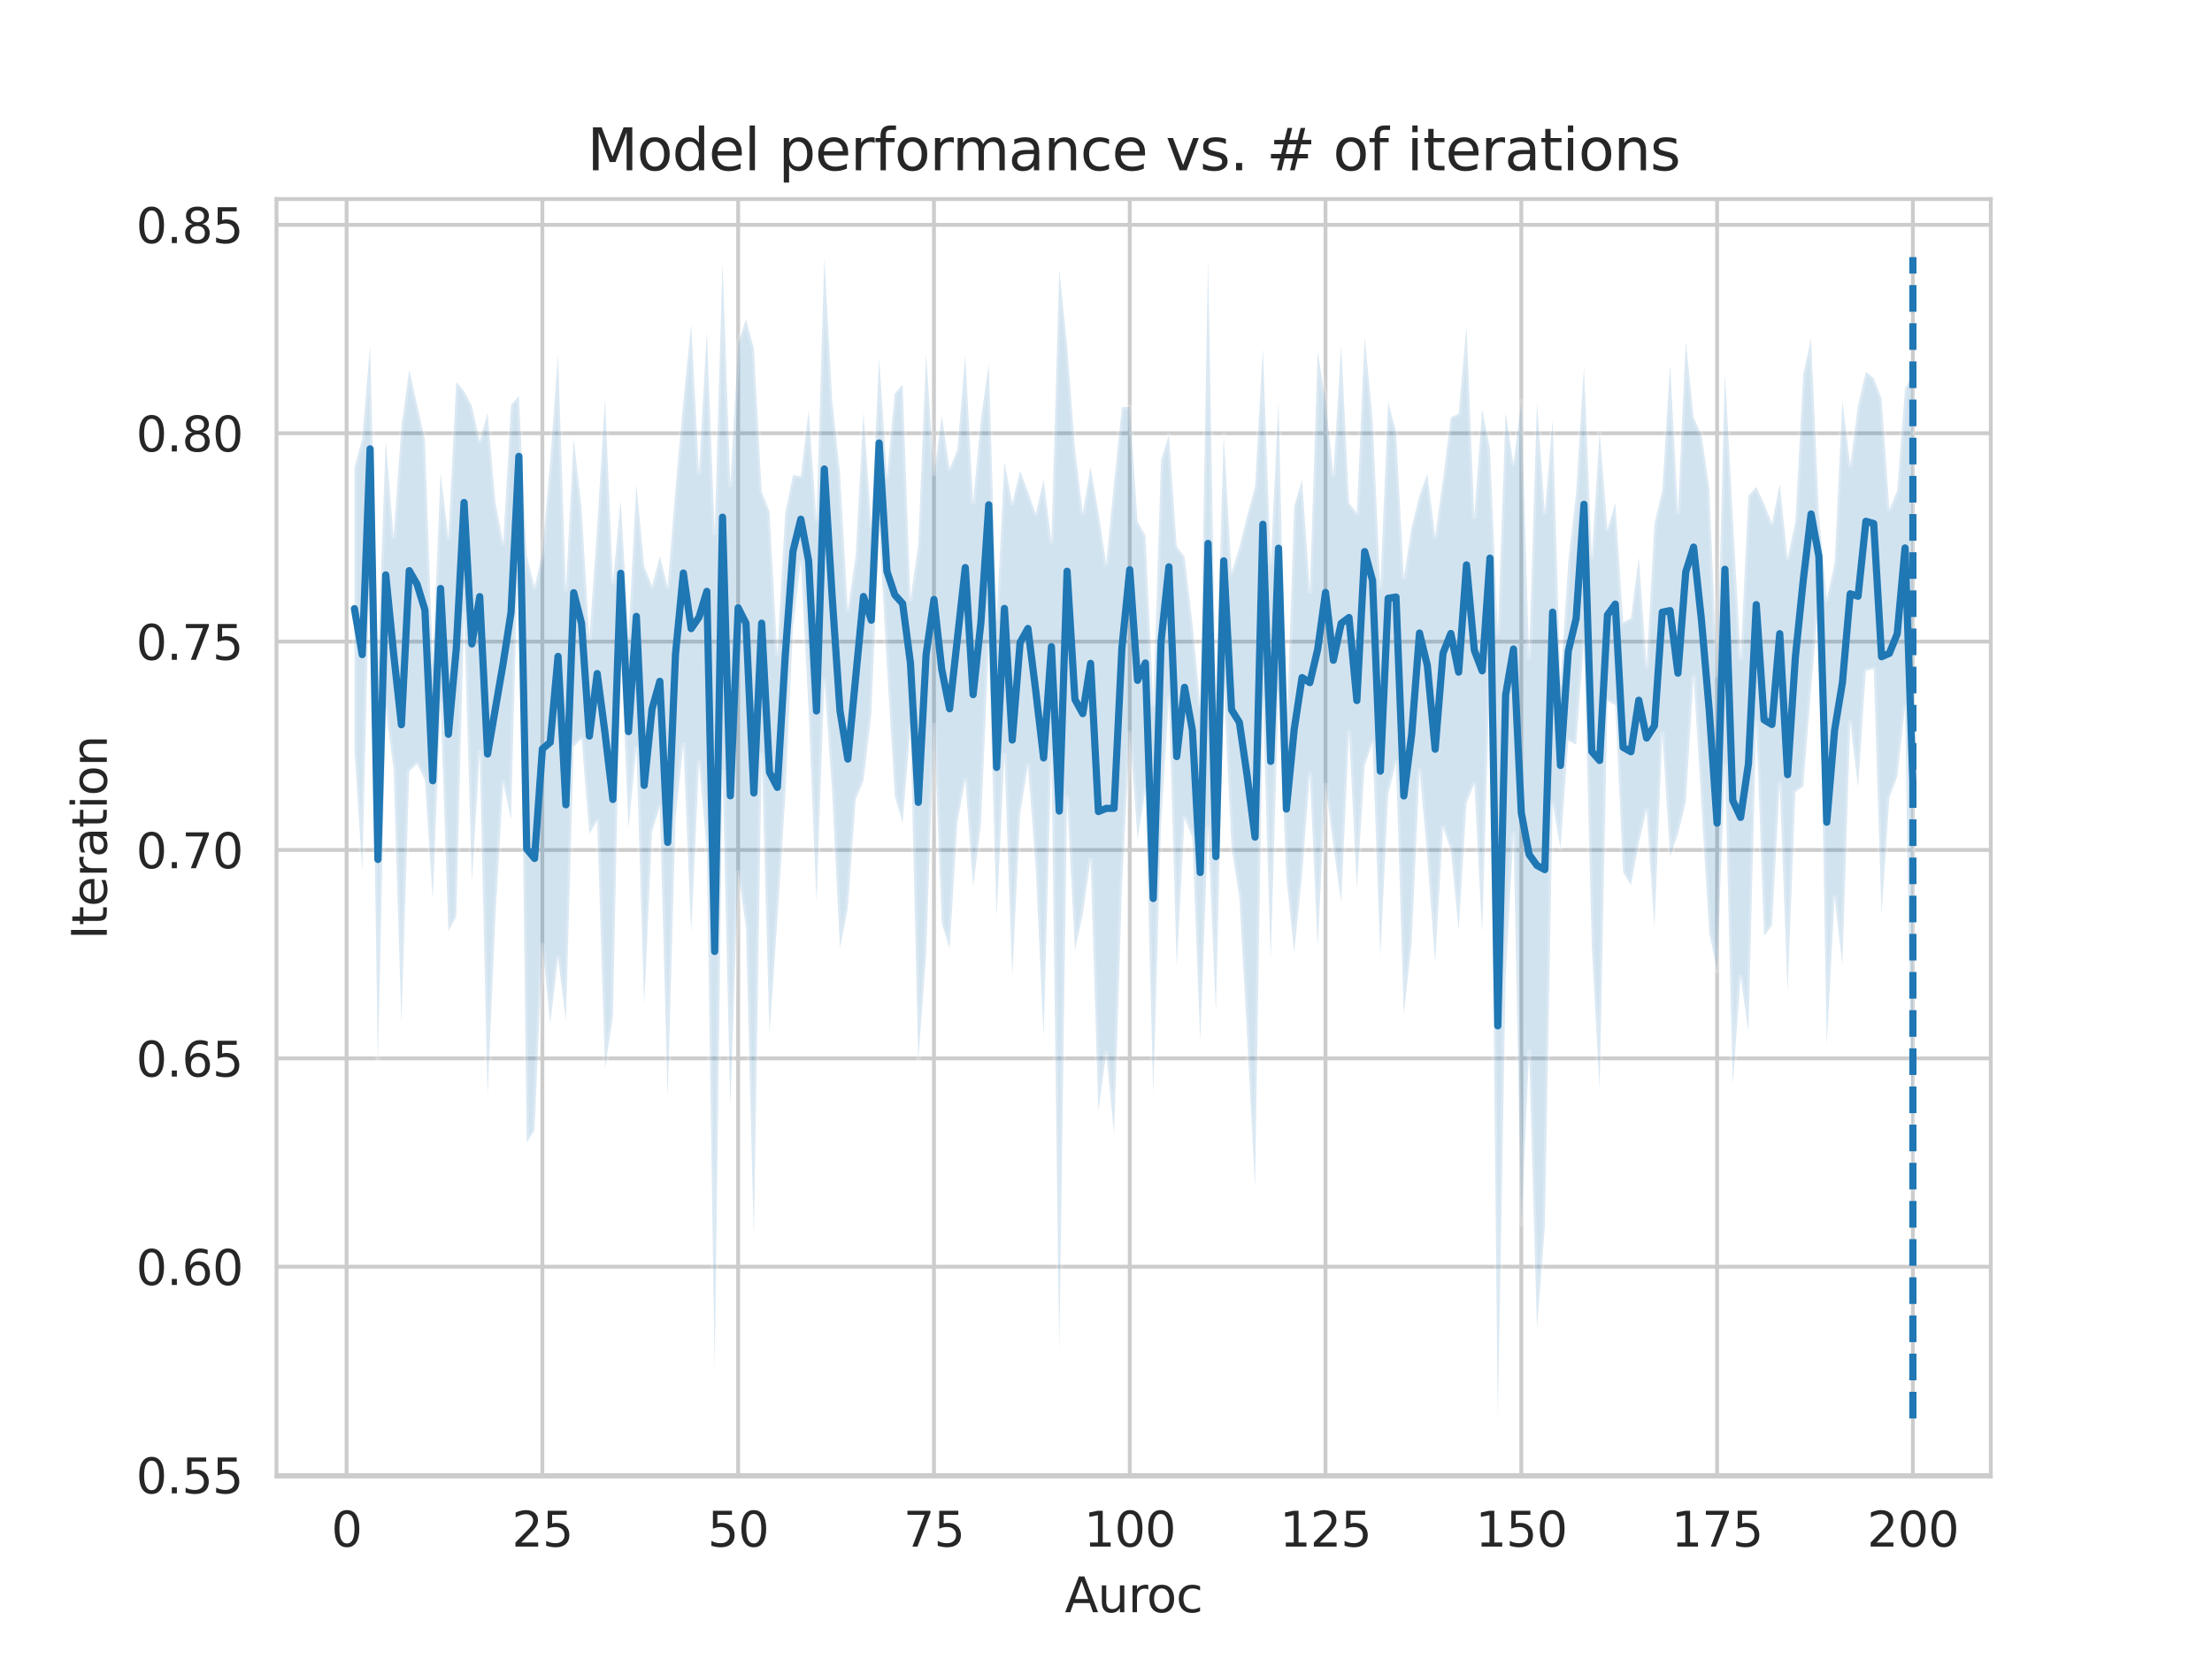 <?xml version="1.0" encoding="utf-8" standalone="no"?>
<!DOCTYPE svg PUBLIC "-//W3C//DTD SVG 1.1//EN"
  "http://www.w3.org/Graphics/SVG/1.1/DTD/svg11.dtd">
<svg height="345.6pt" version="1.1" viewBox="0 0 460.8 345.6" width="460.8pt" xmlns="http://www.w3.org/2000/svg" xmlns:xlink="http://www.w3.org/1999/xlink">
 <defs>
  <style type="text/css">*{stroke-linecap:butt;stroke-linejoin:round;}</style>
 </defs>
 <g id="figure_1">
  <g id="patch_1">
   <path d="M 0 345.6 
L 460.8 345.6 
L 460.8 0 
L 0 0 
z
" style="fill:#ffffff;"/>
  </g>
  <g id="axes_1">
   <g id="patch_2">
    <path d="M 57.6 307.584 
L 414.72 307.584 
L 414.72 41.472 
L 57.6 41.472 
z
" style="fill:#ffffff;"/>
   </g>
   <g id="matplotlib.axis_1">
    <g id="xtick_1">
     <g id="line2d_1">
      <path clip-path="url(#p00e66be751)" d="M 72.201 307.584 
L 72.201 41.472 
" style="fill:none;stroke:#cccccc;stroke-linecap:round;stroke-width:0.8;"/>
     </g>
     <g id="text_1">
      <!-- 0 -->
      <g style="fill:#262626;" transform="translate(69.02 322.182)scale(0.1 -0.1)">
       <defs>
        <path d="M 2034 4250 
Q 1547 4250 1301 3770 
Q 1056 3291 1056 2328 
Q 1056 1369 1301 889 
Q 1547 409 2034 409 
Q 2525 409 2770 889 
Q 3016 1369 3016 2328 
Q 3016 3291 2770 3770 
Q 2525 4250 2034 4250 
z
M 2034 4750 
Q 2819 4750 3233 4129 
Q 3647 3509 3647 2328 
Q 3647 1150 3233 529 
Q 2819 -91 2034 -91 
Q 1250 -91 836 529 
Q 422 1150 422 2328 
Q 422 3509 836 4129 
Q 1250 4750 2034 4750 
z
" id="DejaVuSans-30" transform="scale(0.016)"/>
       </defs>
       <use xlink:href="#DejaVuSans-30"/>
      </g>
     </g>
    </g>
    <g id="xtick_2">
     <g id="line2d_2">
      <path clip-path="url(#p00e66be751)" d="M 112.987 307.584 
L 112.987 41.472 
" style="fill:none;stroke:#cccccc;stroke-linecap:round;stroke-width:0.8;"/>
     </g>
     <g id="text_2">
      <!-- 25 -->
      <g style="fill:#262626;" transform="translate(106.625 322.182)scale(0.1 -0.1)">
       <defs>
        <path d="M 1228 531 
L 3431 531 
L 3431 0 
L 469 0 
L 469 531 
Q 828 903 1448 1529 
Q 2069 2156 2228 2338 
Q 2531 2678 2651 2914 
Q 2772 3150 2772 3378 
Q 2772 3750 2511 3984 
Q 2250 4219 1831 4219 
Q 1534 4219 1204 4116 
Q 875 4013 500 3803 
L 500 4441 
Q 881 4594 1212 4672 
Q 1544 4750 1819 4750 
Q 2544 4750 2975 4387 
Q 3406 4025 3406 3419 
Q 3406 3131 3298 2873 
Q 3191 2616 2906 2266 
Q 2828 2175 2409 1742 
Q 1991 1309 1228 531 
z
" id="DejaVuSans-32" transform="scale(0.016)"/>
        <path d="M 691 4666 
L 3169 4666 
L 3169 4134 
L 1269 4134 
L 1269 2991 
Q 1406 3038 1543 3061 
Q 1681 3084 1819 3084 
Q 2600 3084 3056 2656 
Q 3513 2228 3513 1497 
Q 3513 744 3044 326 
Q 2575 -91 1722 -91 
Q 1428 -91 1123 -41 
Q 819 9 494 109 
L 494 744 
Q 775 591 1075 516 
Q 1375 441 1709 441 
Q 2250 441 2565 725 
Q 2881 1009 2881 1497 
Q 2881 1984 2565 2268 
Q 2250 2553 1709 2553 
Q 1456 2553 1204 2497 
Q 953 2441 691 2322 
L 691 4666 
z
" id="DejaVuSans-35" transform="scale(0.016)"/>
       </defs>
       <use xlink:href="#DejaVuSans-32"/>
       <use x="63.623" xlink:href="#DejaVuSans-35"/>
      </g>
     </g>
    </g>
    <g id="xtick_3">
     <g id="line2d_3">
      <path clip-path="url(#p00e66be751)" d="M 153.773 307.584 
L 153.773 41.472 
" style="fill:none;stroke:#cccccc;stroke-linecap:round;stroke-width:0.8;"/>
     </g>
     <g id="text_3">
      <!-- 50 -->
      <g style="fill:#262626;" transform="translate(147.41 322.182)scale(0.1 -0.1)">
       <use xlink:href="#DejaVuSans-35"/>
       <use x="63.623" xlink:href="#DejaVuSans-30"/>
      </g>
     </g>
    </g>
    <g id="xtick_4">
     <g id="line2d_4">
      <path clip-path="url(#p00e66be751)" d="M 194.559 307.584 
L 194.559 41.472 
" style="fill:none;stroke:#cccccc;stroke-linecap:round;stroke-width:0.8;"/>
     </g>
     <g id="text_4">
      <!-- 75 -->
      <g style="fill:#262626;" transform="translate(188.196 322.182)scale(0.1 -0.1)">
       <defs>
        <path d="M 525 4666 
L 3525 4666 
L 3525 4397 
L 1831 0 
L 1172 0 
L 2766 4134 
L 525 4134 
L 525 4666 
z
" id="DejaVuSans-37" transform="scale(0.016)"/>
       </defs>
       <use xlink:href="#DejaVuSans-37"/>
       <use x="63.623" xlink:href="#DejaVuSans-35"/>
      </g>
     </g>
    </g>
    <g id="xtick_5">
     <g id="line2d_5">
      <path clip-path="url(#p00e66be751)" d="M 235.344 307.584 
L 235.344 41.472 
" style="fill:none;stroke:#cccccc;stroke-linecap:round;stroke-width:0.8;"/>
     </g>
     <g id="text_5">
      <!-- 100 -->
      <g style="fill:#262626;" transform="translate(225.801 322.182)scale(0.1 -0.1)">
       <defs>
        <path d="M 794 531 
L 1825 531 
L 1825 4091 
L 703 3866 
L 703 4441 
L 1819 4666 
L 2450 4666 
L 2450 531 
L 3481 531 
L 3481 0 
L 794 0 
L 794 531 
z
" id="DejaVuSans-31" transform="scale(0.016)"/>
       </defs>
       <use xlink:href="#DejaVuSans-31"/>
       <use x="63.623" xlink:href="#DejaVuSans-30"/>
       <use x="127.246" xlink:href="#DejaVuSans-30"/>
      </g>
     </g>
    </g>
    <g id="xtick_6">
     <g id="line2d_6">
      <path clip-path="url(#p00e66be751)" d="M 276.13 307.584 
L 276.13 41.472 
" style="fill:none;stroke:#cccccc;stroke-linecap:round;stroke-width:0.8;"/>
     </g>
     <g id="text_6">
      <!-- 125 -->
      <g style="fill:#262626;" transform="translate(266.586 322.182)scale(0.1 -0.1)">
       <use xlink:href="#DejaVuSans-31"/>
       <use x="63.623" xlink:href="#DejaVuSans-32"/>
       <use x="127.246" xlink:href="#DejaVuSans-35"/>
      </g>
     </g>
    </g>
    <g id="xtick_7">
     <g id="line2d_7">
      <path clip-path="url(#p00e66be751)" d="M 316.916 307.584 
L 316.916 41.472 
" style="fill:none;stroke:#cccccc;stroke-linecap:round;stroke-width:0.8;"/>
     </g>
     <g id="text_7">
      <!-- 150 -->
      <g style="fill:#262626;" transform="translate(307.372 322.182)scale(0.1 -0.1)">
       <use xlink:href="#DejaVuSans-31"/>
       <use x="63.623" xlink:href="#DejaVuSans-35"/>
       <use x="127.246" xlink:href="#DejaVuSans-30"/>
      </g>
     </g>
    </g>
    <g id="xtick_8">
     <g id="line2d_8">
      <path clip-path="url(#p00e66be751)" d="M 357.702 307.584 
L 357.702 41.472 
" style="fill:none;stroke:#cccccc;stroke-linecap:round;stroke-width:0.8;"/>
     </g>
     <g id="text_8">
      <!-- 175 -->
      <g style="fill:#262626;" transform="translate(348.158 322.182)scale(0.1 -0.1)">
       <use xlink:href="#DejaVuSans-31"/>
       <use x="63.623" xlink:href="#DejaVuSans-37"/>
       <use x="127.246" xlink:href="#DejaVuSans-35"/>
      </g>
     </g>
    </g>
    <g id="xtick_9">
     <g id="line2d_9">
      <path clip-path="url(#p00e66be751)" d="M 398.487 307.584 
L 398.487 41.472 
" style="fill:none;stroke:#cccccc;stroke-linecap:round;stroke-width:0.8;"/>
     </g>
     <g id="text_9">
      <!-- 200 -->
      <g style="fill:#262626;" transform="translate(388.944 322.182)scale(0.1 -0.1)">
       <use xlink:href="#DejaVuSans-32"/>
       <use x="63.623" xlink:href="#DejaVuSans-30"/>
       <use x="127.246" xlink:href="#DejaVuSans-30"/>
      </g>
     </g>
    </g>
    <g id="text_10">
     <!-- Auroc -->
     <g style="fill:#262626;" transform="translate(221.819 335.861)scale(0.1 -0.1)">
      <defs>
       <path d="M 2188 4044 
L 1331 1722 
L 3047 1722 
L 2188 4044 
z
M 1831 4666 
L 2547 4666 
L 4325 0 
L 3669 0 
L 3244 1197 
L 1141 1197 
L 716 0 
L 50 0 
L 1831 4666 
z
" id="DejaVuSans-41" transform="scale(0.016)"/>
       <path d="M 544 1381 
L 544 3500 
L 1119 3500 
L 1119 1403 
Q 1119 906 1312 657 
Q 1506 409 1894 409 
Q 2359 409 2629 706 
Q 2900 1003 2900 1516 
L 2900 3500 
L 3475 3500 
L 3475 0 
L 2900 0 
L 2900 538 
Q 2691 219 2414 64 
Q 2138 -91 1772 -91 
Q 1169 -91 856 284 
Q 544 659 544 1381 
z
M 1991 3584 
L 1991 3584 
z
" id="DejaVuSans-75" transform="scale(0.016)"/>
       <path d="M 2631 2963 
Q 2534 3019 2420 3045 
Q 2306 3072 2169 3072 
Q 1681 3072 1420 2755 
Q 1159 2438 1159 1844 
L 1159 0 
L 581 0 
L 581 3500 
L 1159 3500 
L 1159 2956 
Q 1341 3275 1631 3429 
Q 1922 3584 2338 3584 
Q 2397 3584 2469 3576 
Q 2541 3569 2628 3553 
L 2631 2963 
z
" id="DejaVuSans-72" transform="scale(0.016)"/>
       <path d="M 1959 3097 
Q 1497 3097 1228 2736 
Q 959 2375 959 1747 
Q 959 1119 1226 758 
Q 1494 397 1959 397 
Q 2419 397 2687 759 
Q 2956 1122 2956 1747 
Q 2956 2369 2687 2733 
Q 2419 3097 1959 3097 
z
M 1959 3584 
Q 2709 3584 3137 3096 
Q 3566 2609 3566 1747 
Q 3566 888 3137 398 
Q 2709 -91 1959 -91 
Q 1206 -91 779 398 
Q 353 888 353 1747 
Q 353 2609 779 3096 
Q 1206 3584 1959 3584 
z
" id="DejaVuSans-6f" transform="scale(0.016)"/>
       <path d="M 3122 3366 
L 3122 2828 
Q 2878 2963 2633 3030 
Q 2388 3097 2138 3097 
Q 1578 3097 1268 2742 
Q 959 2388 959 1747 
Q 959 1106 1268 751 
Q 1578 397 2138 397 
Q 2388 397 2633 464 
Q 2878 531 3122 666 
L 3122 134 
Q 2881 22 2623 -34 
Q 2366 -91 2075 -91 
Q 1284 -91 818 406 
Q 353 903 353 1747 
Q 353 2603 823 3093 
Q 1294 3584 2113 3584 
Q 2378 3584 2631 3529 
Q 2884 3475 3122 3366 
z
" id="DejaVuSans-63" transform="scale(0.016)"/>
      </defs>
      <use xlink:href="#DejaVuSans-41"/>
      <use x="68.408" xlink:href="#DejaVuSans-75"/>
      <use x="131.787" xlink:href="#DejaVuSans-72"/>
      <use x="170.65" xlink:href="#DejaVuSans-6f"/>
      <use x="231.832" xlink:href="#DejaVuSans-63"/>
     </g>
    </g>
   </g>
   <g id="matplotlib.axis_2">
    <g id="ytick_1">
     <g id="line2d_10">
      <path clip-path="url(#p00e66be751)" d="M 57.6 307.291 
L 414.72 307.291 
" style="fill:none;stroke:#cccccc;stroke-linecap:round;stroke-width:0.8;"/>
     </g>
     <g id="text_11">
      <!-- 0.55 -->
      <g style="fill:#262626;" transform="translate(28.334 311.09)scale(0.1 -0.1)">
       <defs>
        <path d="M 684 794 
L 1344 794 
L 1344 0 
L 684 0 
L 684 794 
z
" id="DejaVuSans-2e" transform="scale(0.016)"/>
       </defs>
       <use xlink:href="#DejaVuSans-30"/>
       <use x="63.623" xlink:href="#DejaVuSans-2e"/>
       <use x="95.41" xlink:href="#DejaVuSans-35"/>
       <use x="159.033" xlink:href="#DejaVuSans-35"/>
      </g>
     </g>
    </g>
    <g id="ytick_2">
     <g id="line2d_11">
      <path clip-path="url(#p00e66be751)" d="M 57.6 263.882 
L 414.72 263.882 
" style="fill:none;stroke:#cccccc;stroke-linecap:round;stroke-width:0.8;"/>
     </g>
     <g id="text_12">
      <!-- 0.60 -->
      <g style="fill:#262626;" transform="translate(28.334 267.682)scale(0.1 -0.1)">
       <defs>
        <path d="M 2113 2584 
Q 1688 2584 1439 2293 
Q 1191 2003 1191 1497 
Q 1191 994 1439 701 
Q 1688 409 2113 409 
Q 2538 409 2786 701 
Q 3034 994 3034 1497 
Q 3034 2003 2786 2293 
Q 2538 2584 2113 2584 
z
M 3366 4563 
L 3366 3988 
Q 3128 4100 2886 4159 
Q 2644 4219 2406 4219 
Q 1781 4219 1451 3797 
Q 1122 3375 1075 2522 
Q 1259 2794 1537 2939 
Q 1816 3084 2150 3084 
Q 2853 3084 3261 2657 
Q 3669 2231 3669 1497 
Q 3669 778 3244 343 
Q 2819 -91 2113 -91 
Q 1303 -91 875 529 
Q 447 1150 447 2328 
Q 447 3434 972 4092 
Q 1497 4750 2381 4750 
Q 2619 4750 2861 4703 
Q 3103 4656 3366 4563 
z
" id="DejaVuSans-36" transform="scale(0.016)"/>
       </defs>
       <use xlink:href="#DejaVuSans-30"/>
       <use x="63.623" xlink:href="#DejaVuSans-2e"/>
       <use x="95.41" xlink:href="#DejaVuSans-36"/>
       <use x="159.033" xlink:href="#DejaVuSans-30"/>
      </g>
     </g>
    </g>
    <g id="ytick_3">
     <g id="line2d_12">
      <path clip-path="url(#p00e66be751)" d="M 57.6 220.474 
L 414.72 220.474 
" style="fill:none;stroke:#cccccc;stroke-linecap:round;stroke-width:0.8;"/>
     </g>
     <g id="text_13">
      <!-- 0.65 -->
      <g style="fill:#262626;" transform="translate(28.334 224.273)scale(0.1 -0.1)">
       <use xlink:href="#DejaVuSans-30"/>
       <use x="63.623" xlink:href="#DejaVuSans-2e"/>
       <use x="95.41" xlink:href="#DejaVuSans-36"/>
       <use x="159.033" xlink:href="#DejaVuSans-35"/>
      </g>
     </g>
    </g>
    <g id="ytick_4">
     <g id="line2d_13">
      <path clip-path="url(#p00e66be751)" d="M 57.6 177.065 
L 414.72 177.065 
" style="fill:none;stroke:#cccccc;stroke-linecap:round;stroke-width:0.8;"/>
     </g>
     <g id="text_14">
      <!-- 0.70 -->
      <g style="fill:#262626;" transform="translate(28.334 180.864)scale(0.1 -0.1)">
       <use xlink:href="#DejaVuSans-30"/>
       <use x="63.623" xlink:href="#DejaVuSans-2e"/>
       <use x="95.41" xlink:href="#DejaVuSans-37"/>
       <use x="159.033" xlink:href="#DejaVuSans-30"/>
      </g>
     </g>
    </g>
    <g id="ytick_5">
     <g id="line2d_14">
      <path clip-path="url(#p00e66be751)" d="M 57.6 133.657 
L 414.72 133.657 
" style="fill:none;stroke:#cccccc;stroke-linecap:round;stroke-width:0.8;"/>
     </g>
     <g id="text_15">
      <!-- 0.75 -->
      <g style="fill:#262626;" transform="translate(28.334 137.456)scale(0.1 -0.1)">
       <use xlink:href="#DejaVuSans-30"/>
       <use x="63.623" xlink:href="#DejaVuSans-2e"/>
       <use x="95.41" xlink:href="#DejaVuSans-37"/>
       <use x="159.033" xlink:href="#DejaVuSans-35"/>
      </g>
     </g>
    </g>
    <g id="ytick_6">
     <g id="line2d_15">
      <path clip-path="url(#p00e66be751)" d="M 57.6 90.248 
L 414.72 90.248 
" style="fill:none;stroke:#cccccc;stroke-linecap:round;stroke-width:0.8;"/>
     </g>
     <g id="text_16">
      <!-- 0.80 -->
      <g style="fill:#262626;" transform="translate(28.334 94.047)scale(0.1 -0.1)">
       <defs>
        <path d="M 2034 2216 
Q 1584 2216 1326 1975 
Q 1069 1734 1069 1313 
Q 1069 891 1326 650 
Q 1584 409 2034 409 
Q 2484 409 2743 651 
Q 3003 894 3003 1313 
Q 3003 1734 2745 1975 
Q 2488 2216 2034 2216 
z
M 1403 2484 
Q 997 2584 770 2862 
Q 544 3141 544 3541 
Q 544 4100 942 4425 
Q 1341 4750 2034 4750 
Q 2731 4750 3128 4425 
Q 3525 4100 3525 3541 
Q 3525 3141 3298 2862 
Q 3072 2584 2669 2484 
Q 3125 2378 3379 2068 
Q 3634 1759 3634 1313 
Q 3634 634 3220 271 
Q 2806 -91 2034 -91 
Q 1263 -91 848 271 
Q 434 634 434 1313 
Q 434 1759 690 2068 
Q 947 2378 1403 2484 
z
M 1172 3481 
Q 1172 3119 1398 2916 
Q 1625 2713 2034 2713 
Q 2441 2713 2670 2916 
Q 2900 3119 2900 3481 
Q 2900 3844 2670 4047 
Q 2441 4250 2034 4250 
Q 1625 4250 1398 4047 
Q 1172 3844 1172 3481 
z
" id="DejaVuSans-38" transform="scale(0.016)"/>
       </defs>
       <use xlink:href="#DejaVuSans-30"/>
       <use x="63.623" xlink:href="#DejaVuSans-2e"/>
       <use x="95.41" xlink:href="#DejaVuSans-38"/>
       <use x="159.033" xlink:href="#DejaVuSans-30"/>
      </g>
     </g>
    </g>
    <g id="ytick_7">
     <g id="line2d_16">
      <path clip-path="url(#p00e66be751)" d="M 57.6 46.84 
L 414.72 46.84 
" style="fill:none;stroke:#cccccc;stroke-linecap:round;stroke-width:0.8;"/>
     </g>
     <g id="text_17">
      <!-- 0.85 -->
      <g style="fill:#262626;" transform="translate(28.334 50.639)scale(0.1 -0.1)">
       <use xlink:href="#DejaVuSans-30"/>
       <use x="63.623" xlink:href="#DejaVuSans-2e"/>
       <use x="95.41" xlink:href="#DejaVuSans-38"/>
       <use x="159.033" xlink:href="#DejaVuSans-35"/>
      </g>
     </g>
    </g>
    <g id="text_18">
     <!-- Iteration -->
     <g style="fill:#262626;" transform="translate(22.255 195.737)rotate(-90)scale(0.1 -0.1)">
      <defs>
       <path d="M 628 4666 
L 1259 4666 
L 1259 0 
L 628 0 
L 628 4666 
z
" id="DejaVuSans-49" transform="scale(0.016)"/>
       <path d="M 1172 4494 
L 1172 3500 
L 2356 3500 
L 2356 3053 
L 1172 3053 
L 1172 1153 
Q 1172 725 1289 603 
Q 1406 481 1766 481 
L 2356 481 
L 2356 0 
L 1766 0 
Q 1100 0 847 248 
Q 594 497 594 1153 
L 594 3053 
L 172 3053 
L 172 3500 
L 594 3500 
L 594 4494 
L 1172 4494 
z
" id="DejaVuSans-74" transform="scale(0.016)"/>
       <path d="M 3597 1894 
L 3597 1613 
L 953 1613 
Q 991 1019 1311 708 
Q 1631 397 2203 397 
Q 2534 397 2845 478 
Q 3156 559 3463 722 
L 3463 178 
Q 3153 47 2828 -22 
Q 2503 -91 2169 -91 
Q 1331 -91 842 396 
Q 353 884 353 1716 
Q 353 2575 817 3079 
Q 1281 3584 2069 3584 
Q 2775 3584 3186 3129 
Q 3597 2675 3597 1894 
z
M 3022 2063 
Q 3016 2534 2758 2815 
Q 2500 3097 2075 3097 
Q 1594 3097 1305 2825 
Q 1016 2553 972 2059 
L 3022 2063 
z
" id="DejaVuSans-65" transform="scale(0.016)"/>
       <path d="M 2194 1759 
Q 1497 1759 1228 1600 
Q 959 1441 959 1056 
Q 959 750 1161 570 
Q 1363 391 1709 391 
Q 2188 391 2477 730 
Q 2766 1069 2766 1631 
L 2766 1759 
L 2194 1759 
z
M 3341 1997 
L 3341 0 
L 2766 0 
L 2766 531 
Q 2569 213 2275 61 
Q 1981 -91 1556 -91 
Q 1019 -91 701 211 
Q 384 513 384 1019 
Q 384 1609 779 1909 
Q 1175 2209 1959 2209 
L 2766 2209 
L 2766 2266 
Q 2766 2663 2505 2880 
Q 2244 3097 1772 3097 
Q 1472 3097 1187 3025 
Q 903 2953 641 2809 
L 641 3341 
Q 956 3463 1253 3523 
Q 1550 3584 1831 3584 
Q 2591 3584 2966 3190 
Q 3341 2797 3341 1997 
z
" id="DejaVuSans-61" transform="scale(0.016)"/>
       <path d="M 603 3500 
L 1178 3500 
L 1178 0 
L 603 0 
L 603 3500 
z
M 603 4863 
L 1178 4863 
L 1178 4134 
L 603 4134 
L 603 4863 
z
" id="DejaVuSans-69" transform="scale(0.016)"/>
       <path d="M 3513 2113 
L 3513 0 
L 2938 0 
L 2938 2094 
Q 2938 2591 2744 2837 
Q 2550 3084 2163 3084 
Q 1697 3084 1428 2787 
Q 1159 2491 1159 1978 
L 1159 0 
L 581 0 
L 581 3500 
L 1159 3500 
L 1159 2956 
Q 1366 3272 1645 3428 
Q 1925 3584 2291 3584 
Q 2894 3584 3203 3211 
Q 3513 2838 3513 2113 
z
" id="DejaVuSans-6e" transform="scale(0.016)"/>
      </defs>
      <use xlink:href="#DejaVuSans-49"/>
      <use x="29.492" xlink:href="#DejaVuSans-74"/>
      <use x="68.701" xlink:href="#DejaVuSans-65"/>
      <use x="130.225" xlink:href="#DejaVuSans-72"/>
      <use x="171.338" xlink:href="#DejaVuSans-61"/>
      <use x="232.617" xlink:href="#DejaVuSans-74"/>
      <use x="271.826" xlink:href="#DejaVuSans-69"/>
      <use x="299.609" xlink:href="#DejaVuSans-6f"/>
      <use x="360.791" xlink:href="#DejaVuSans-6e"/>
     </g>
    </g>
   </g>
   <g id="PolyCollection_1">
    <defs>
     <path d="M 73.833 -248.186 
L 73.833 -189.42 
L 75.464 -164.253 
L 77.096 -230.478 
L 78.727 -124.362 
L 80.358 -197.878 
L 81.99 -185.292 
L 83.621 -132.52 
L 85.253 -184.877 
L 86.884 -186.495 
L 88.516 -183.079 
L 90.147 -158.279 
L 91.778 -198.956 
L 93.41 -151.63 
L 95.041 -154.617 
L 96.673 -217.676 
L 98.304 -161.895 
L 99.936 -188.909 
L 101.567 -117.43 
L 103.198 -154.59 
L 104.83 -182.508 
L 106.461 -174.881 
L 108.093 -237.982 
L 109.724 -107.562 
L 111.356 -110.203 
L 112.987 -148.73 
L 114.618 -132.322 
L 116.25 -146.039 
L 117.881 -133.062 
L 119.513 -190.026 
L 121.144 -191.69 
L 122.776 -171.911 
L 124.407 -174.599 
L 126.038 -123.152 
L 127.67 -133.743 
L 129.301 -210.929 
L 130.933 -173.023 
L 132.564 -189.725 
L 134.196 -136.285 
L 135.827 -172.331 
L 137.458 -177.574 
L 139.09 -116.874 
L 140.721 -174.878 
L 142.353 -190.484 
L 143.984 -151.306 
L 145.616 -186.837 
L 147.247 -168.244 
L 148.879 -60.219 
L 150.51 -184.754 
L 152.141 -115.072 
L 153.773 -163.896 
L 155.404 -152.411 
L 157.036 -87.753 
L 158.667 -188.322 
L 160.299 -130.393 
L 161.93 -153.792 
L 163.561 -179.098 
L 165.193 -214.943 
L 166.824 -228.523 
L 168.456 -197.277 
L 170.087 -157.636 
L 171.719 -203.765 
L 173.35 -180.516 
L 174.981 -148.038 
L 176.613 -156.403 
L 178.244 -178.988 
L 179.876 -182.959 
L 181.507 -196.735 
L 183.139 -235.551 
L 184.77 -206.82 
L 186.401 -179.747 
L 188.033 -174.192 
L 189.664 -194.114 
L 191.296 -124.704 
L 192.927 -146.703 
L 194.559 -194.548 
L 196.19 -153.318 
L 197.821 -147.953 
L 199.453 -174.323 
L 201.084 -183.173 
L 202.716 -160.872 
L 204.347 -173.77 
L 205.979 -211.102 
L 207.61 -154.666 
L 209.241 -188.347 
L 210.873 -142.146 
L 212.504 -175.988 
L 214.136 -186.167 
L 215.767 -164.725 
L 217.399 -129.787 
L 219.03 -188.916 
L 220.661 -63.998 
L 222.293 -179.415 
L 223.924 -147.599 
L 225.556 -155.118 
L 227.187 -166.525 
L 228.819 -114.172 
L 230.45 -126.265 
L 232.081 -109.359 
L 233.713 -160.494 
L 235.344 -192.935 
L 236.976 -170.777 
L 238.607 -180.917 
L 240.239 -117.861 
L 241.87 -174.151 
L 243.501 -200.052 
L 245.133 -144.204 
L 246.764 -175.216 
L 248.396 -171.068 
L 250.027 -128.759 
L 251.659 -173.135 
L 253.29 -134.833 
L 254.921 -202.53 
L 256.553 -169.167 
L 258.184 -158.671 
L 259.816 -129.527 
L 261.447 -98.253 
L 263.079 -199.749 
L 264.71 -145.605 
L 266.341 -200.899 
L 267.973 -162.834 
L 269.604 -147.166 
L 271.236 -163.211 
L 272.867 -184.363 
L 274.499 -148.358 
L 276.13 -182.098 
L 277.761 -169.374 
L 279.393 -157.673 
L 281.024 -193.087 
L 282.656 -160.557 
L 284.287 -186.035 
L 285.919 -190.897 
L 287.55 -146.463 
L 289.181 -180.11 
L 290.813 -186.758 
L 292.444 -134.249 
L 294.076 -149.457 
L 295.707 -185.12 
L 297.339 -167.066 
L 298.97 -145.184 
L 300.601 -173.274 
L 302.233 -168.565 
L 303.864 -151.756 
L 305.496 -178.27 
L 307.127 -182.308 
L 308.759 -151.341 
L 310.39 -206.55 
L 312.021 -50.112 
L 313.653 -142.026 
L 315.284 -171.819 
L 316.916 -90.604 
L 318.547 -126.523 
L 320.179 -68.88 
L 321.81 -90.048 
L 323.441 -178.113 
L 325.073 -168.838 
L 326.704 -191.32 
L 328.336 -190.496 
L 329.967 -211.997 
L 331.599 -148.494 
L 333.23 -118.661 
L 334.862 -199.578 
L 336.493 -198.716 
L 338.124 -163.896 
L 339.756 -161.175 
L 341.387 -169.959 
L 343.019 -176.829 
L 344.65 -152.326 
L 346.282 -192.752 
L 347.913 -167.137 
L 349.544 -171.786 
L 351.176 -178.418 
L 352.807 -204.594 
L 354.439 -177.882 
L 356.07 -151.223 
L 357.702 -143.394 
L 359.333 -186.136 
L 360.964 -119.661 
L 362.596 -142.078 
L 364.227 -130.642 
L 365.859 -195.128 
L 367.49 -150.596 
L 369.122 -152.778 
L 370.753 -182.433 
L 372.384 -139.148 
L 374.016 -180.625 
L 375.647 -181.767 
L 377.279 -201.926 
L 378.91 -220.972 
L 380.542 -127.845 
L 382.173 -158.678 
L 383.804 -144.627 
L 385.436 -195.12 
L 387.067 -181.592 
L 388.699 -205.879 
L 390.33 -206.248 
L 391.962 -155.056 
L 393.593 -179.451 
L 395.224 -183.773 
L 396.856 -198.265 
L 398.487 -97.95 
L 398.487 -267.617 
L 398.487 -267.617 
L 396.856 -264.633 
L 395.224 -243.38 
L 393.593 -239.543 
L 391.962 -262.522 
L 390.33 -266.816 
L 388.699 -268.131 
L 387.067 -261.191 
L 385.436 -248.687 
L 383.804 -262.116 
L 382.173 -228.235 
L 380.542 -220.797 
L 378.91 -238.358 
L 377.279 -275.125 
L 375.647 -267.604 
L 374.016 -236.996 
L 372.384 -229.297 
L 370.753 -244.754 
L 369.122 -236.563 
L 367.49 -240.72 
L 365.859 -244.163 
L 364.227 -242.317 
L 362.596 -208.569 
L 360.964 -238.068 
L 359.333 -267.88 
L 357.702 -204.866 
L 356.07 -243.944 
L 354.439 -255.078 
L 352.807 -258.654 
L 351.176 -274.536 
L 349.544 -238.945 
L 347.913 -269.653 
L 346.282 -243.395 
L 344.65 -236.491 
L 343.019 -206.876 
L 341.387 -229.502 
L 339.756 -216.819 
L 338.124 -215.926 
L 336.493 -240.792 
L 334.862 -235.401 
L 333.23 -255.696 
L 331.599 -229.59 
L 329.967 -269.092 
L 328.336 -242.958 
L 326.704 -228.602 
L 325.073 -203.455 
L 323.441 -258.04 
L 321.81 -238.831 
L 320.179 -261.748 
L 318.547 -208.654 
L 316.916 -261.977 
L 315.284 -248.967 
L 313.653 -259.68 
L 312.021 -213.674 
L 310.39 -252.12 
L 308.759 -260.366 
L 307.127 -237.979 
L 305.496 -277.574 
L 303.864 -259.399 
L 302.233 -258.699 
L 300.601 -245.728 
L 298.97 -233.879 
L 297.339 -246.888 
L 295.707 -242.33 
L 294.076 -235.84 
L 292.444 -225.34 
L 290.813 -255.706 
L 289.181 -261.816 
L 287.55 -223.443 
L 285.919 -258.462 
L 284.287 -275.368 
L 282.656 -238.758 
L 281.024 -240.826 
L 279.393 -273.806 
L 277.761 -246.746 
L 276.13 -262.258 
L 274.499 -272.318 
L 272.867 -222.418 
L 271.236 -245.688 
L 269.604 -240.128 
L 267.973 -191.29 
L 266.341 -261.899 
L 264.71 -228.383 
L 263.079 -273.004 
L 261.447 -244.173 
L 259.816 -238.234 
L 258.184 -231.55 
L 256.553 -226.341 
L 254.921 -255.002 
L 253.29 -199.473 
L 251.659 -291.658 
L 250.027 -198.925 
L 248.396 -215.904 
L 246.764 -229.621 
L 245.133 -231.782 
L 243.501 -254.989 
L 241.87 -249.773 
L 240.239 -198.996 
L 238.607 -234.051 
L 236.976 -236.972 
L 235.344 -260.887 
L 233.713 -260.734 
L 232.081 -245.043 
L 230.45 -228.159 
L 228.819 -238.898 
L 227.187 -248.294 
L 225.556 -238.76 
L 223.924 -252.226 
L 222.293 -273.784 
L 220.661 -289.278 
L 219.03 -232.855 
L 217.399 -245.643 
L 215.767 -238.586 
L 214.136 -243.187 
L 212.504 -247.518 
L 210.873 -240.733 
L 209.241 -249.361 
L 207.61 -216.802 
L 205.979 -269.781 
L 204.347 -258.307 
L 202.716 -240.911 
L 201.084 -271.558 
L 199.453 -251.981 
L 197.821 -247.936 
L 196.19 -258.905 
L 194.559 -246.886 
L 192.927 -271.864 
L 191.296 -232.214 
L 189.664 -220.791 
L 188.033 -265.541 
L 186.401 -263.606 
L 184.77 -246.321 
L 183.139 -271.096 
L 181.507 -236.07 
L 179.876 -259.703 
L 178.244 -229.721 
L 176.613 -218.535 
L 174.981 -247.058 
L 173.35 -262.256 
L 171.719 -292.032 
L 170.087 -237.347 
L 168.456 -260.17 
L 166.824 -246.37 
L 165.193 -246.637 
L 163.561 -238.586 
L 161.93 -209.357 
L 160.299 -239.054 
L 158.667 -243.252 
L 157.036 -273.063 
L 155.404 -279.108 
L 153.773 -274.074 
L 152.141 -244.564 
L 150.51 -290.973 
L 148.879 -234.59 
L 147.247 -276.578 
L 145.616 -247.198 
L 143.984 -277.992 
L 142.353 -261.964 
L 140.721 -243.877 
L 139.09 -223.373 
L 137.458 -229.764 
L 135.827 -223.465 
L 134.196 -227.693 
L 132.564 -244.674 
L 130.933 -213.359 
L 129.301 -241.431 
L 127.67 -224.376 
L 126.038 -262.552 
L 124.407 -235.962 
L 122.776 -212.602 
L 121.144 -239.792 
L 119.513 -254.226 
L 117.881 -222.83 
L 116.25 -271.688 
L 114.618 -249.568 
L 112.987 -230.454 
L 111.356 -223.33 
L 109.724 -229.955 
L 108.093 -263.071 
L 106.461 -261.243 
L 104.83 -232.45 
L 103.198 -241.003 
L 101.567 -259.615 
L 99.936 -253.711 
L 98.304 -261.012 
L 96.673 -264.16 
L 95.041 -266.069 
L 93.41 -233.64 
L 91.778 -247.05 
L 90.147 -207.639 
L 88.516 -254.019 
L 86.884 -261.265 
L 85.253 -268.571 
L 83.621 -256.722 
L 81.99 -233.763 
L 80.358 -253.801 
L 78.727 -208.759 
L 77.096 -273.697 
L 75.464 -254.223 
L 73.833 -248.186 
z
" id="m4e411771b3" style="stroke:#ffffff;stroke-opacity:0.2;"/>
    </defs>
    <g clip-path="url(#p00e66be751)">
     <use style="fill:#1f77b4;fill-opacity:0.2;stroke:#ffffff;stroke-opacity:0.2;" x="0" xlink:href="#m4e411771b3" y="345.6"/>
    </g>
   </g>
   <g id="LineCollection_1">
    <path clip-path="url(#p00e66be751)" d="M 398.487 295.488 
L 398.487 53.568 
" style="fill:none;stroke:#1f77b4;stroke-dasharray:5.55,2.4;stroke-dashoffset:0;stroke-width:1.5;"/>
   </g>
   <g id="line2d_17">
    <path clip-path="url(#p00e66be751)" d="M 73.833 126.797 
L 75.464 136.362 
L 77.096 93.512 
L 78.727 179.039 
L 80.358 119.76 
L 81.99 136.073 
L 83.621 150.979 
L 85.253 118.876 
L 86.884 121.72 
L 88.516 127.051 
L 90.147 162.641 
L 91.778 122.597 
L 93.41 152.965 
L 95.041 135.257 
L 96.673 104.682 
L 98.304 134.146 
L 99.936 124.29 
L 101.567 157.078 
L 104.83 138.121 
L 106.461 127.538 
L 108.093 95.074 
L 109.724 176.842 
L 111.356 178.833 
L 112.987 156.008 
L 114.618 154.655 
L 116.25 136.736 
L 117.881 167.654 
L 119.513 123.474 
L 121.144 129.859 
L 122.776 153.344 
L 124.407 140.319 
L 126.038 152.748 
L 127.67 166.541 
L 129.301 119.42 
L 130.933 152.409 
L 132.564 128.4 
L 134.196 163.611 
L 135.827 147.702 
L 137.458 141.931 
L 139.09 175.477 
L 140.721 136.222 
L 142.353 119.376 
L 143.984 130.951 
L 145.616 128.583 
L 147.247 123.189 
L 148.879 198.196 
L 150.51 107.736 
L 152.141 165.782 
L 153.773 126.615 
L 155.404 129.84 
L 157.036 165.192 
L 158.667 129.813 
L 160.299 160.877 
L 161.93 164.025 
L 163.561 136.758 
L 165.193 114.81 
L 166.824 108.154 
L 168.456 116.876 
L 170.087 148.109 
L 171.719 97.702 
L 173.35 124.214 
L 174.981 148.052 
L 176.613 158.131 
L 179.876 124.269 
L 181.507 129.197 
L 183.139 92.276 
L 184.77 119.03 
L 186.401 123.924 
L 188.033 125.734 
L 189.664 138.148 
L 191.296 167.141 
L 192.927 136.316 
L 194.559 124.883 
L 196.19 139.489 
L 197.821 147.656 
L 201.084 118.235 
L 202.716 144.708 
L 204.347 129.562 
L 205.979 105.158 
L 207.61 159.866 
L 209.241 126.746 
L 210.873 154.16 
L 212.504 133.847 
L 214.136 130.923 
L 215.767 143.944 
L 217.399 157.885 
L 219.03 134.715 
L 220.661 168.962 
L 222.293 119 
L 223.924 145.687 
L 225.556 148.661 
L 227.187 138.191 
L 228.819 169.065 
L 230.45 168.388 
L 232.081 168.399 
L 233.713 134.986 
L 235.344 118.689 
L 236.976 141.726 
L 238.607 138.116 
L 240.239 187.171 
L 241.87 133.638 
L 243.501 118.08 
L 245.133 157.607 
L 246.764 143.181 
L 248.396 152.114 
L 250.027 181.758 
L 251.659 113.203 
L 253.29 178.447 
L 254.921 116.834 
L 256.553 147.846 
L 258.184 150.489 
L 259.816 161.72 
L 261.447 174.387 
L 263.079 109.224 
L 264.71 158.606 
L 266.341 114.201 
L 267.973 168.538 
L 269.604 151.953 
L 271.236 141.15 
L 272.867 142.21 
L 274.499 135.262 
L 276.13 123.422 
L 277.761 137.54 
L 279.393 129.861 
L 281.024 128.643 
L 282.656 145.942 
L 284.287 114.899 
L 285.919 120.921 
L 287.55 160.647 
L 289.181 124.637 
L 290.813 124.368 
L 292.444 165.806 
L 294.076 152.951 
L 295.707 131.875 
L 297.339 138.623 
L 298.97 156.069 
L 300.601 136.099 
L 302.233 131.968 
L 303.864 140.023 
L 305.496 117.678 
L 307.127 135.456 
L 308.759 139.746 
L 310.39 116.265 
L 312.021 213.707 
L 313.653 144.747 
L 315.284 135.207 
L 316.916 169.31 
L 318.547 178.011 
L 320.179 180.286 
L 321.81 181.16 
L 323.441 127.523 
L 325.073 159.453 
L 326.704 135.639 
L 328.336 128.873 
L 329.967 105.055 
L 331.599 156.558 
L 333.23 158.421 
L 334.862 128.11 
L 336.493 125.846 
L 338.124 155.689 
L 339.756 156.603 
L 341.387 145.869 
L 343.019 153.748 
L 344.65 151.192 
L 346.282 127.526 
L 347.913 127.205 
L 349.544 140.234 
L 351.176 119.123 
L 352.807 113.976 
L 354.439 129.12 
L 356.07 148.016 
L 357.702 171.47 
L 359.333 118.592 
L 360.964 166.735 
L 362.596 170.277 
L 364.227 159.121 
L 365.859 125.955 
L 367.49 149.942 
L 369.122 150.93 
L 370.753 132.007 
L 372.384 161.377 
L 374.016 136.79 
L 375.647 120.915 
L 377.279 107.075 
L 378.91 115.935 
L 380.542 171.279 
L 382.173 152.143 
L 383.804 142.229 
L 385.436 123.696 
L 387.067 124.208 
L 388.699 108.595 
L 390.33 109.068 
L 391.962 136.811 
L 393.593 136.103 
L 395.224 132.024 
L 396.856 114.151 
L 398.487 162.816 
L 398.487 162.816 
" style="fill:none;stroke:#1f77b4;stroke-linecap:round;stroke-width:1.5;"/>
   </g>
   <g id="patch_3">
    <path d="M 57.6 307.584 
L 57.6 41.472 
" style="fill:none;stroke:#cccccc;stroke-linecap:square;stroke-linejoin:miter;stroke-width:0.8;"/>
   </g>
   <g id="patch_4">
    <path d="M 414.72 307.584 
L 414.72 41.472 
" style="fill:none;stroke:#cccccc;stroke-linecap:square;stroke-linejoin:miter;stroke-width:0.8;"/>
   </g>
   <g id="patch_5">
    <path d="M 57.6 307.584 
L 414.72 307.584 
" style="fill:none;stroke:#cccccc;stroke-linecap:square;stroke-linejoin:miter;stroke-width:0.8;"/>
   </g>
   <g id="patch_6">
    <path d="M 57.6 41.472 
L 414.72 41.472 
" style="fill:none;stroke:#cccccc;stroke-linecap:square;stroke-linejoin:miter;stroke-width:0.8;"/>
   </g>
   <g id="text_19">
    <!-- Model performance vs. # of iterations -->
    <g style="fill:#262626;" transform="translate(122.315 35.472)scale(0.12 -0.12)">
     <defs>
      <path d="M 628 4666 
L 1569 4666 
L 2759 1491 
L 3956 4666 
L 4897 4666 
L 4897 0 
L 4281 0 
L 4281 4097 
L 3078 897 
L 2444 897 
L 1241 4097 
L 1241 0 
L 628 0 
L 628 4666 
z
" id="DejaVuSans-4d" transform="scale(0.016)"/>
      <path d="M 2906 2969 
L 2906 4863 
L 3481 4863 
L 3481 0 
L 2906 0 
L 2906 525 
Q 2725 213 2448 61 
Q 2172 -91 1784 -91 
Q 1150 -91 751 415 
Q 353 922 353 1747 
Q 353 2572 751 3078 
Q 1150 3584 1784 3584 
Q 2172 3584 2448 3432 
Q 2725 3281 2906 2969 
z
M 947 1747 
Q 947 1113 1208 752 
Q 1469 391 1925 391 
Q 2381 391 2643 752 
Q 2906 1113 2906 1747 
Q 2906 2381 2643 2742 
Q 2381 3103 1925 3103 
Q 1469 3103 1208 2742 
Q 947 2381 947 1747 
z
" id="DejaVuSans-64" transform="scale(0.016)"/>
      <path d="M 603 4863 
L 1178 4863 
L 1178 0 
L 603 0 
L 603 4863 
z
" id="DejaVuSans-6c" transform="scale(0.016)"/>
      <path id="DejaVuSans-20" transform="scale(0.016)"/>
      <path d="M 1159 525 
L 1159 -1331 
L 581 -1331 
L 581 3500 
L 1159 3500 
L 1159 2969 
Q 1341 3281 1617 3432 
Q 1894 3584 2278 3584 
Q 2916 3584 3314 3078 
Q 3713 2572 3713 1747 
Q 3713 922 3314 415 
Q 2916 -91 2278 -91 
Q 1894 -91 1617 61 
Q 1341 213 1159 525 
z
M 3116 1747 
Q 3116 2381 2855 2742 
Q 2594 3103 2138 3103 
Q 1681 3103 1420 2742 
Q 1159 2381 1159 1747 
Q 1159 1113 1420 752 
Q 1681 391 2138 391 
Q 2594 391 2855 752 
Q 3116 1113 3116 1747 
z
" id="DejaVuSans-70" transform="scale(0.016)"/>
      <path d="M 2375 4863 
L 2375 4384 
L 1825 4384 
Q 1516 4384 1395 4259 
Q 1275 4134 1275 3809 
L 1275 3500 
L 2222 3500 
L 2222 3053 
L 1275 3053 
L 1275 0 
L 697 0 
L 697 3053 
L 147 3053 
L 147 3500 
L 697 3500 
L 697 3744 
Q 697 4328 969 4595 
Q 1241 4863 1831 4863 
L 2375 4863 
z
" id="DejaVuSans-66" transform="scale(0.016)"/>
      <path d="M 3328 2828 
Q 3544 3216 3844 3400 
Q 4144 3584 4550 3584 
Q 5097 3584 5394 3201 
Q 5691 2819 5691 2113 
L 5691 0 
L 5113 0 
L 5113 2094 
Q 5113 2597 4934 2840 
Q 4756 3084 4391 3084 
Q 3944 3084 3684 2787 
Q 3425 2491 3425 1978 
L 3425 0 
L 2847 0 
L 2847 2094 
Q 2847 2600 2669 2842 
Q 2491 3084 2119 3084 
Q 1678 3084 1418 2786 
Q 1159 2488 1159 1978 
L 1159 0 
L 581 0 
L 581 3500 
L 1159 3500 
L 1159 2956 
Q 1356 3278 1631 3431 
Q 1906 3584 2284 3584 
Q 2666 3584 2933 3390 
Q 3200 3197 3328 2828 
z
" id="DejaVuSans-6d" transform="scale(0.016)"/>
      <path d="M 191 3500 
L 800 3500 
L 1894 563 
L 2988 3500 
L 3597 3500 
L 2284 0 
L 1503 0 
L 191 3500 
z
" id="DejaVuSans-76" transform="scale(0.016)"/>
      <path d="M 2834 3397 
L 2834 2853 
Q 2591 2978 2328 3040 
Q 2066 3103 1784 3103 
Q 1356 3103 1142 2972 
Q 928 2841 928 2578 
Q 928 2378 1081 2264 
Q 1234 2150 1697 2047 
L 1894 2003 
Q 2506 1872 2764 1633 
Q 3022 1394 3022 966 
Q 3022 478 2636 193 
Q 2250 -91 1575 -91 
Q 1294 -91 989 -36 
Q 684 19 347 128 
L 347 722 
Q 666 556 975 473 
Q 1284 391 1588 391 
Q 1994 391 2212 530 
Q 2431 669 2431 922 
Q 2431 1156 2273 1281 
Q 2116 1406 1581 1522 
L 1381 1569 
Q 847 1681 609 1914 
Q 372 2147 372 2553 
Q 372 3047 722 3315 
Q 1072 3584 1716 3584 
Q 2034 3584 2315 3537 
Q 2597 3491 2834 3397 
z
" id="DejaVuSans-73" transform="scale(0.016)"/>
      <path d="M 3272 2816 
L 2363 2816 
L 2100 1772 
L 3016 1772 
L 3272 2816 
z
M 2803 4594 
L 2478 3297 
L 3391 3297 
L 3719 4594 
L 4219 4594 
L 3897 3297 
L 4872 3297 
L 4872 2816 
L 3775 2816 
L 3519 1772 
L 4513 1772 
L 4513 1294 
L 3397 1294 
L 3072 0 
L 2572 0 
L 2894 1294 
L 1978 1294 
L 1656 0 
L 1153 0 
L 1478 1294 
L 494 1294 
L 494 1772 
L 1594 1772 
L 1856 2816 
L 850 2816 
L 850 3297 
L 1978 3297 
L 2297 4594 
L 2803 4594 
z
" id="DejaVuSans-23" transform="scale(0.016)"/>
     </defs>
     <use xlink:href="#DejaVuSans-4d"/>
     <use x="86.279" xlink:href="#DejaVuSans-6f"/>
     <use x="147.461" xlink:href="#DejaVuSans-64"/>
     <use x="210.938" xlink:href="#DejaVuSans-65"/>
     <use x="272.461" xlink:href="#DejaVuSans-6c"/>
     <use x="300.244" xlink:href="#DejaVuSans-20"/>
     <use x="332.031" xlink:href="#DejaVuSans-70"/>
     <use x="395.508" xlink:href="#DejaVuSans-65"/>
     <use x="457.031" xlink:href="#DejaVuSans-72"/>
     <use x="498.145" xlink:href="#DejaVuSans-66"/>
     <use x="533.35" xlink:href="#DejaVuSans-6f"/>
     <use x="594.531" xlink:href="#DejaVuSans-72"/>
     <use x="633.895" xlink:href="#DejaVuSans-6d"/>
     <use x="731.307" xlink:href="#DejaVuSans-61"/>
     <use x="792.586" xlink:href="#DejaVuSans-6e"/>
     <use x="855.965" xlink:href="#DejaVuSans-63"/>
     <use x="910.945" xlink:href="#DejaVuSans-65"/>
     <use x="972.469" xlink:href="#DejaVuSans-20"/>
     <use x="1004.256" xlink:href="#DejaVuSans-76"/>
     <use x="1063.436" xlink:href="#DejaVuSans-73"/>
     <use x="1115.535" xlink:href="#DejaVuSans-2e"/>
     <use x="1147.322" xlink:href="#DejaVuSans-20"/>
     <use x="1179.109" xlink:href="#DejaVuSans-23"/>
     <use x="1262.898" xlink:href="#DejaVuSans-20"/>
     <use x="1294.686" xlink:href="#DejaVuSans-6f"/>
     <use x="1355.867" xlink:href="#DejaVuSans-66"/>
     <use x="1391.072" xlink:href="#DejaVuSans-20"/>
     <use x="1422.859" xlink:href="#DejaVuSans-69"/>
     <use x="1450.643" xlink:href="#DejaVuSans-74"/>
     <use x="1489.852" xlink:href="#DejaVuSans-65"/>
     <use x="1551.375" xlink:href="#DejaVuSans-72"/>
     <use x="1592.488" xlink:href="#DejaVuSans-61"/>
     <use x="1653.768" xlink:href="#DejaVuSans-74"/>
     <use x="1692.977" xlink:href="#DejaVuSans-69"/>
     <use x="1720.76" xlink:href="#DejaVuSans-6f"/>
     <use x="1781.941" xlink:href="#DejaVuSans-6e"/>
     <use x="1845.32" xlink:href="#DejaVuSans-73"/>
    </g>
   </g>
  </g>
 </g>
 <defs>
  <clipPath id="p00e66be751">
   <rect height="266.112" width="357.12" x="57.6" y="41.472"/>
  </clipPath>
 </defs>
</svg>
